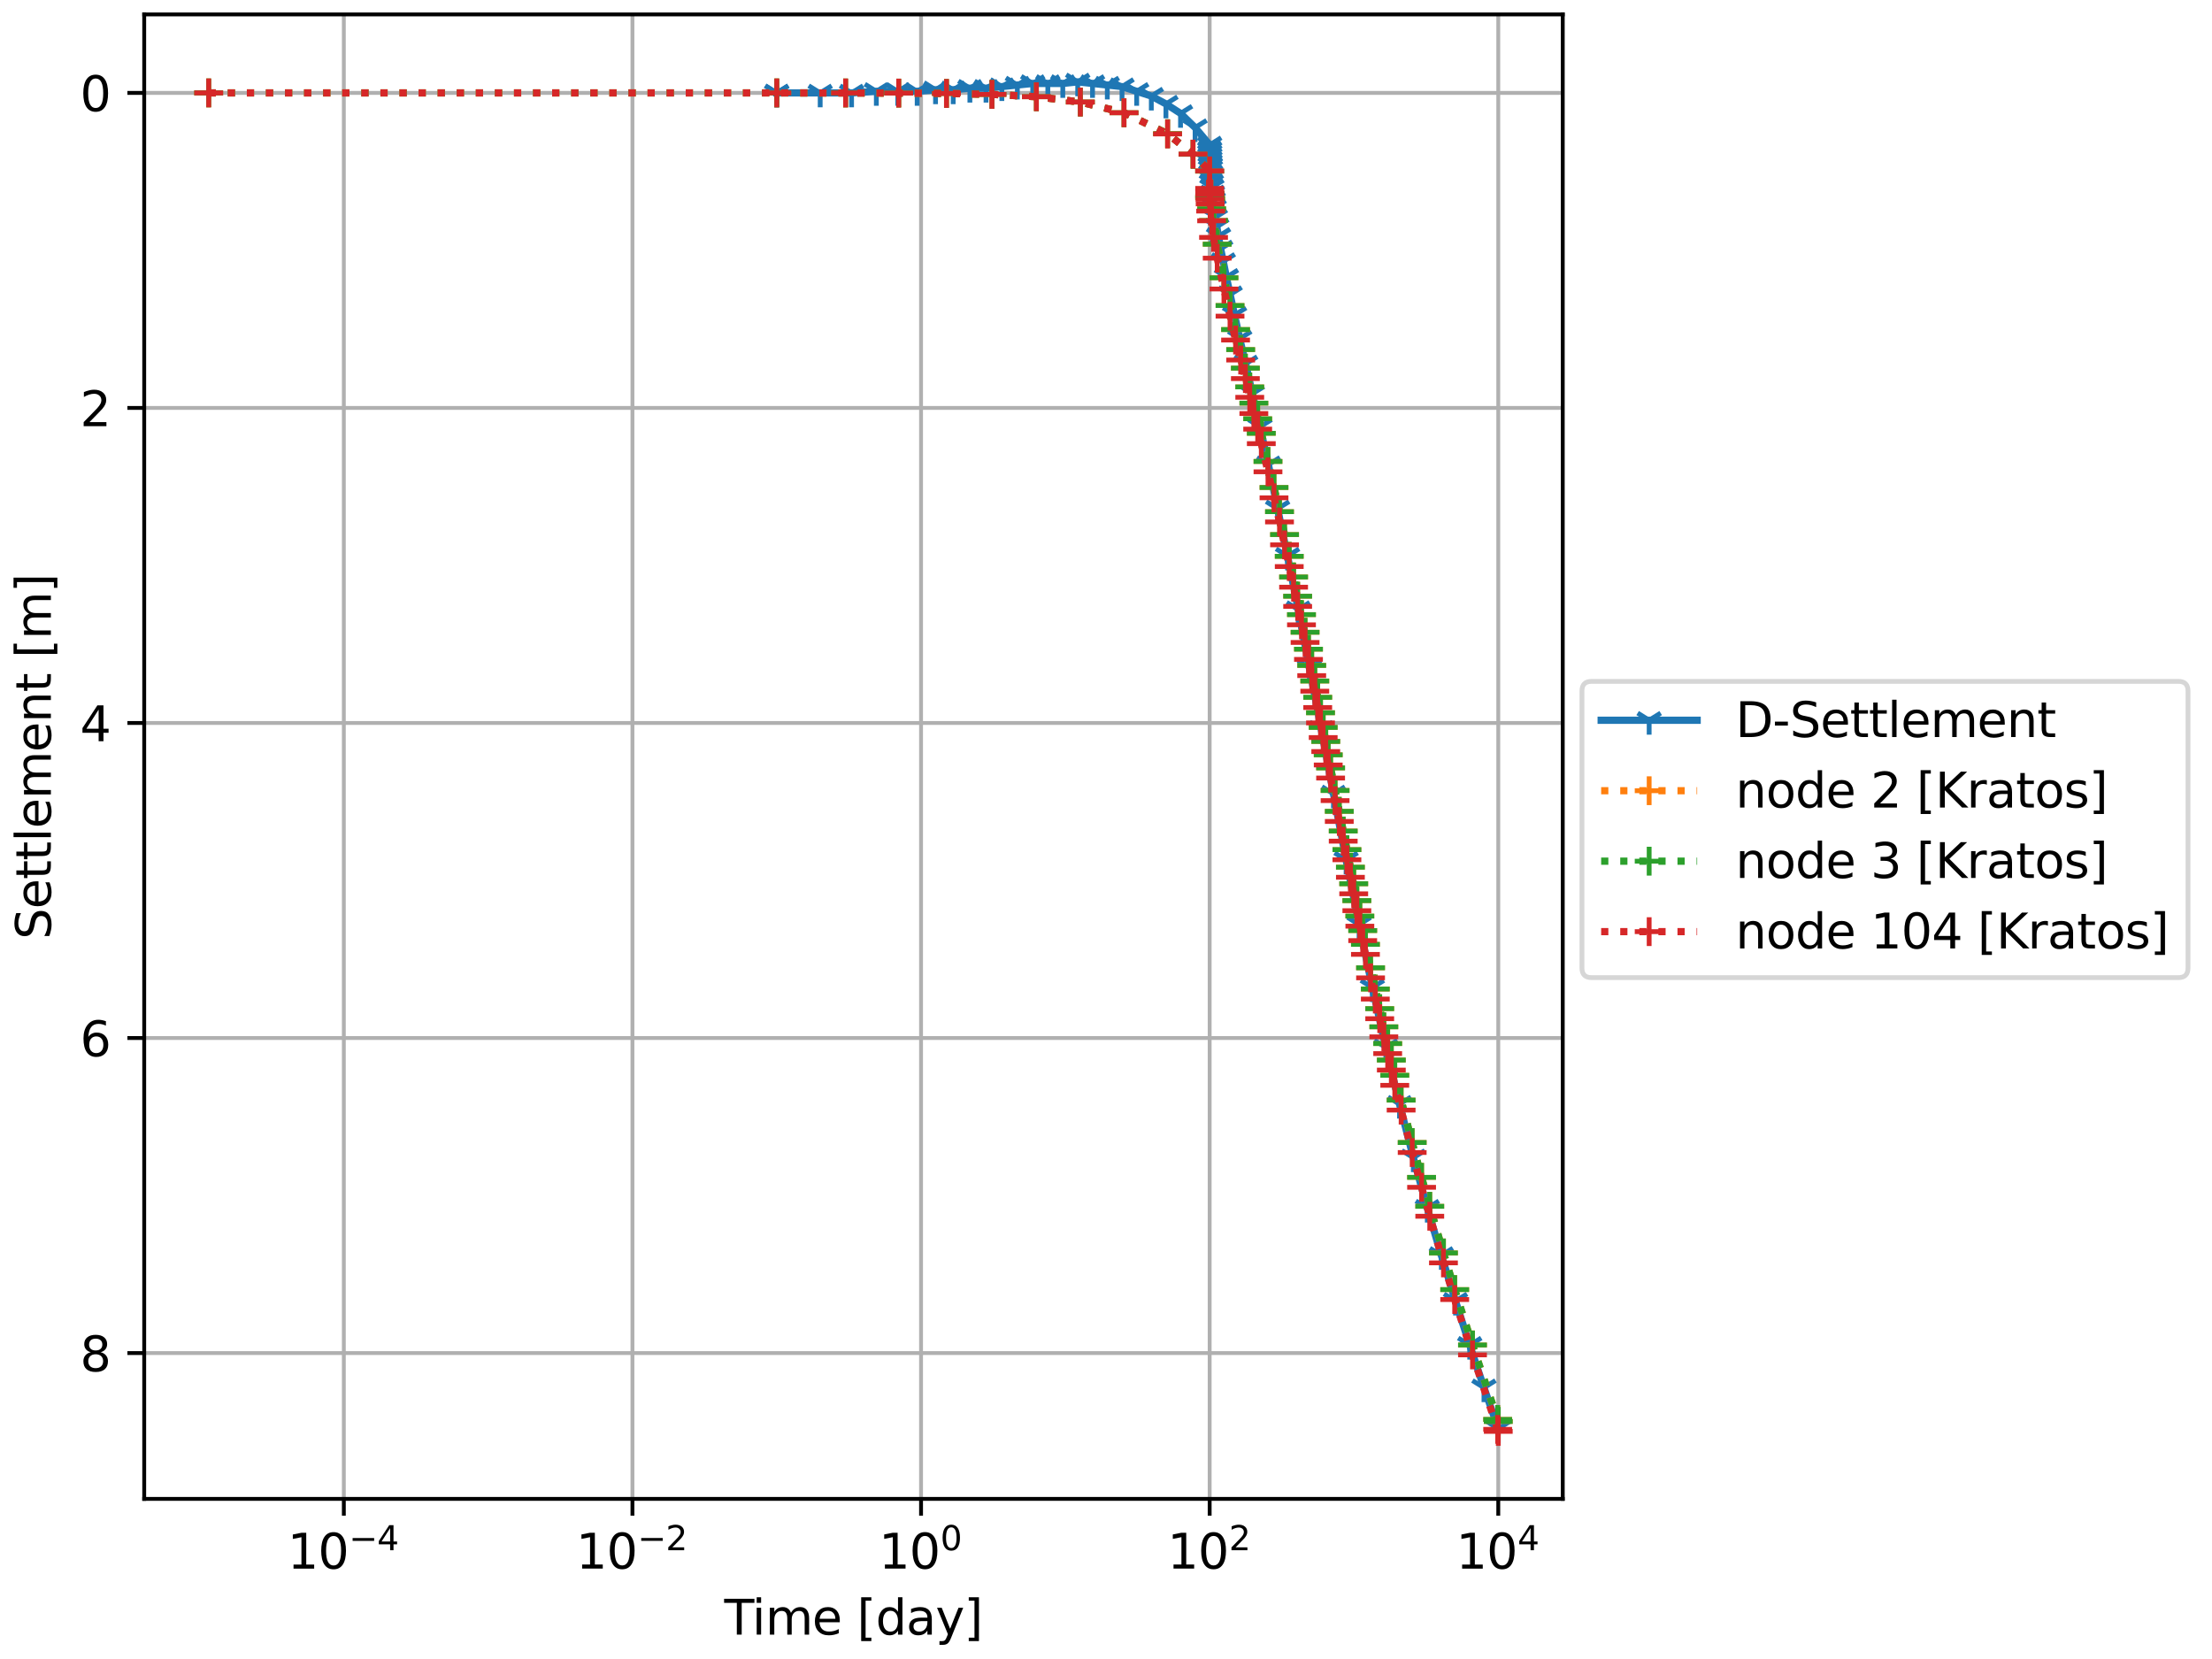 <?xml version="1.0" encoding="utf-8" standalone="no"?>
<!DOCTYPE svg PUBLIC "-//W3C//DTD SVG 1.1//EN"
  "http://www.w3.org/Graphics/SVG/1.1/DTD/svg11.dtd">
<svg xmlns:xlink="http://www.w3.org/1999/xlink" width="460.8pt" height="345.6pt" viewBox="0 0 460.8 345.6" xmlns="http://www.w3.org/2000/svg" version="1.1">
 <defs>
  <style type="text/css">*{stroke-linejoin: round; stroke-linecap: butt}</style>
 </defs>
 <g id="figure_1">
  <g id="patch_1">
   <path d="M 0 345.6 
L 460.8 345.6 
L 460.8 0 
L 0 0 
z
" style="fill: #ffffff"/>
  </g>
  <g id="axes_1">
   <g id="patch_2">
    <path d="M 30.041 312.244 
L 325.549 312.244 
L 325.549 3 
L 30.041 3 
z
" style="fill: #ffffff"/>
   </g>
   <g id="matplotlib.axis_1">
    <g id="xtick_1">
     <g id="line2d_1">
      <path d="M 71.626 312.244 
L 71.626 3 
" clip-path="url(#p166b1fe687)" style="fill: none; stroke: #b0b0b0; stroke-width: 0.8; stroke-linecap: square"/>
     </g>
     <g id="line2d_2">
      <defs>
       <path id="mc50caf757c" d="M 0 0 
L 0 3.5 
" style="stroke: #000000; stroke-width: 0.8"/>
      </defs>
      <g>
       <use xlink:href="#mc50caf757c" x="71.626" y="312.244" style="stroke: #000000; stroke-width: 0.8"/>
      </g>
     </g>
     <g id="text_1">
      <!-- $\mathdefault{10^{-4}}$ -->
      <g transform="translate(59.876 326.842) scale(0.1 -0.1)">
       <defs>
        <path id="DejaVuSans-31" d="M 794 531 
L 1825 531 
L 1825 4091 
L 703 3866 
L 703 4441 
L 1819 4666 
L 2450 4666 
L 2450 531 
L 3481 531 
L 3481 0 
L 794 0 
L 794 531 
z
" transform="scale(0.016)"/>
        <path id="DejaVuSans-30" d="M 2034 4250 
Q 1547 4250 1301 3770 
Q 1056 3291 1056 2328 
Q 1056 1369 1301 889 
Q 1547 409 2034 409 
Q 2525 409 2770 889 
Q 3016 1369 3016 2328 
Q 3016 3291 2770 3770 
Q 2525 4250 2034 4250 
z
M 2034 4750 
Q 2819 4750 3233 4129 
Q 3647 3509 3647 2328 
Q 3647 1150 3233 529 
Q 2819 -91 2034 -91 
Q 1250 -91 836 529 
Q 422 1150 422 2328 
Q 422 3509 836 4129 
Q 1250 4750 2034 4750 
z
" transform="scale(0.016)"/>
        <path id="DejaVuSans-2212" d="M 678 2272 
L 4684 2272 
L 4684 1741 
L 678 1741 
L 678 2272 
z
" transform="scale(0.016)"/>
        <path id="DejaVuSans-34" d="M 2419 4116 
L 825 1625 
L 2419 1625 
L 2419 4116 
z
M 2253 4666 
L 3047 4666 
L 3047 1625 
L 3713 1625 
L 3713 1100 
L 3047 1100 
L 3047 0 
L 2419 0 
L 2419 1100 
L 313 1100 
L 313 1709 
L 2253 4666 
z
" transform="scale(0.016)"/>
       </defs>
       <use xlink:href="#DejaVuSans-31" transform="translate(0 0.684)"/>
       <use xlink:href="#DejaVuSans-30" transform="translate(63.623 0.684)"/>
       <use xlink:href="#DejaVuSans-2212" transform="translate(128.203 38.966) scale(0.7)"/>
       <use xlink:href="#DejaVuSans-34" transform="translate(186.855 38.966) scale(0.7)"/>
      </g>
     </g>
    </g>
    <g id="xtick_2">
     <g id="line2d_3">
      <path d="M 131.749 312.244 
L 131.749 3 
" clip-path="url(#p166b1fe687)" style="fill: none; stroke: #b0b0b0; stroke-width: 0.8; stroke-linecap: square"/>
     </g>
     <g id="line2d_4">
      <g>
       <use xlink:href="#mc50caf757c" x="131.749" y="312.244" style="stroke: #000000; stroke-width: 0.8"/>
      </g>
     </g>
     <g id="text_2">
      <!-- $\mathdefault{10^{-2}}$ -->
      <g transform="translate(119.999 326.842) scale(0.1 -0.1)">
       <defs>
        <path id="DejaVuSans-32" d="M 1228 531 
L 3431 531 
L 3431 0 
L 469 0 
L 469 531 
Q 828 903 1448 1529 
Q 2069 2156 2228 2338 
Q 2531 2678 2651 2914 
Q 2772 3150 2772 3378 
Q 2772 3750 2511 3984 
Q 2250 4219 1831 4219 
Q 1534 4219 1204 4116 
Q 875 4013 500 3803 
L 500 4441 
Q 881 4594 1212 4672 
Q 1544 4750 1819 4750 
Q 2544 4750 2975 4387 
Q 3406 4025 3406 3419 
Q 3406 3131 3298 2873 
Q 3191 2616 2906 2266 
Q 2828 2175 2409 1742 
Q 1991 1309 1228 531 
z
" transform="scale(0.016)"/>
       </defs>
       <use xlink:href="#DejaVuSans-31" transform="translate(0 0.766)"/>
       <use xlink:href="#DejaVuSans-30" transform="translate(63.623 0.766)"/>
       <use xlink:href="#DejaVuSans-2212" transform="translate(128.203 39.047) scale(0.7)"/>
       <use xlink:href="#DejaVuSans-32" transform="translate(186.855 39.047) scale(0.7)"/>
      </g>
     </g>
    </g>
    <g id="xtick_3">
     <g id="line2d_5">
      <path d="M 191.872 312.244 
L 191.872 3 
" clip-path="url(#p166b1fe687)" style="fill: none; stroke: #b0b0b0; stroke-width: 0.8; stroke-linecap: square"/>
     </g>
     <g id="line2d_6">
      <g>
       <use xlink:href="#mc50caf757c" x="191.872" y="312.244" style="stroke: #000000; stroke-width: 0.8"/>
      </g>
     </g>
     <g id="text_3">
      <!-- $\mathdefault{10^{0}}$ -->
      <g transform="translate(183.072 326.842) scale(0.1 -0.1)">
       <use xlink:href="#DejaVuSans-31" transform="translate(0 0.766)"/>
       <use xlink:href="#DejaVuSans-30" transform="translate(63.623 0.766)"/>
       <use xlink:href="#DejaVuSans-30" transform="translate(128.203 39.047) scale(0.7)"/>
      </g>
     </g>
    </g>
    <g id="xtick_4">
     <g id="line2d_7">
      <path d="M 251.994 312.244 
L 251.994 3 
" clip-path="url(#p166b1fe687)" style="fill: none; stroke: #b0b0b0; stroke-width: 0.8; stroke-linecap: square"/>
     </g>
     <g id="line2d_8">
      <g>
       <use xlink:href="#mc50caf757c" x="251.994" y="312.244" style="stroke: #000000; stroke-width: 0.8"/>
      </g>
     </g>
     <g id="text_4">
      <!-- $\mathdefault{10^{2}}$ -->
      <g transform="translate(243.194 326.842) scale(0.1 -0.1)">
       <use xlink:href="#DejaVuSans-31" transform="translate(0 0.766)"/>
       <use xlink:href="#DejaVuSans-30" transform="translate(63.623 0.766)"/>
       <use xlink:href="#DejaVuSans-32" transform="translate(128.203 39.047) scale(0.7)"/>
      </g>
     </g>
    </g>
    <g id="xtick_5">
     <g id="line2d_9">
      <path d="M 312.117 312.244 
L 312.117 3 
" clip-path="url(#p166b1fe687)" style="fill: none; stroke: #b0b0b0; stroke-width: 0.8; stroke-linecap: square"/>
     </g>
     <g id="line2d_10">
      <g>
       <use xlink:href="#mc50caf757c" x="312.117" y="312.244" style="stroke: #000000; stroke-width: 0.8"/>
      </g>
     </g>
     <g id="text_5">
      <!-- $\mathdefault{10^{4}}$ -->
      <g transform="translate(303.317 326.842) scale(0.1 -0.1)">
       <use xlink:href="#DejaVuSans-31" transform="translate(0 0.684)"/>
       <use xlink:href="#DejaVuSans-30" transform="translate(63.623 0.684)"/>
       <use xlink:href="#DejaVuSans-34" transform="translate(128.203 38.966) scale(0.7)"/>
      </g>
     </g>
    </g>
    <g id="text_6">
     <!-- Time [day] -->
     <g transform="translate(150.873 340.52) scale(0.1 -0.1)">
      <defs>
       <path id="DejaVuSans-54" d="M -19 4666 
L 3928 4666 
L 3928 4134 
L 2272 4134 
L 2272 0 
L 1638 0 
L 1638 4134 
L -19 4134 
L -19 4666 
z
" transform="scale(0.016)"/>
       <path id="DejaVuSans-69" d="M 603 3500 
L 1178 3500 
L 1178 0 
L 603 0 
L 603 3500 
z
M 603 4863 
L 1178 4863 
L 1178 4134 
L 603 4134 
L 603 4863 
z
" transform="scale(0.016)"/>
       <path id="DejaVuSans-6d" d="M 3328 2828 
Q 3544 3216 3844 3400 
Q 4144 3584 4550 3584 
Q 5097 3584 5394 3201 
Q 5691 2819 5691 2113 
L 5691 0 
L 5113 0 
L 5113 2094 
Q 5113 2597 4934 2840 
Q 4756 3084 4391 3084 
Q 3944 3084 3684 2787 
Q 3425 2491 3425 1978 
L 3425 0 
L 2847 0 
L 2847 2094 
Q 2847 2600 2669 2842 
Q 2491 3084 2119 3084 
Q 1678 3084 1418 2786 
Q 1159 2488 1159 1978 
L 1159 0 
L 581 0 
L 581 3500 
L 1159 3500 
L 1159 2956 
Q 1356 3278 1631 3431 
Q 1906 3584 2284 3584 
Q 2666 3584 2933 3390 
Q 3200 3197 3328 2828 
z
" transform="scale(0.016)"/>
       <path id="DejaVuSans-65" d="M 3597 1894 
L 3597 1613 
L 953 1613 
Q 991 1019 1311 708 
Q 1631 397 2203 397 
Q 2534 397 2845 478 
Q 3156 559 3463 722 
L 3463 178 
Q 3153 47 2828 -22 
Q 2503 -91 2169 -91 
Q 1331 -91 842 396 
Q 353 884 353 1716 
Q 353 2575 817 3079 
Q 1281 3584 2069 3584 
Q 2775 3584 3186 3129 
Q 3597 2675 3597 1894 
z
M 3022 2063 
Q 3016 2534 2758 2815 
Q 2500 3097 2075 3097 
Q 1594 3097 1305 2825 
Q 1016 2553 972 2059 
L 3022 2063 
z
" transform="scale(0.016)"/>
       <path id="DejaVuSans-20" transform="scale(0.016)"/>
       <path id="DejaVuSans-5b" d="M 550 4863 
L 1875 4863 
L 1875 4416 
L 1125 4416 
L 1125 -397 
L 1875 -397 
L 1875 -844 
L 550 -844 
L 550 4863 
z
" transform="scale(0.016)"/>
       <path id="DejaVuSans-64" d="M 2906 2969 
L 2906 4863 
L 3481 4863 
L 3481 0 
L 2906 0 
L 2906 525 
Q 2725 213 2448 61 
Q 2172 -91 1784 -91 
Q 1150 -91 751 415 
Q 353 922 353 1747 
Q 353 2572 751 3078 
Q 1150 3584 1784 3584 
Q 2172 3584 2448 3432 
Q 2725 3281 2906 2969 
z
M 947 1747 
Q 947 1113 1208 752 
Q 1469 391 1925 391 
Q 2381 391 2643 752 
Q 2906 1113 2906 1747 
Q 2906 2381 2643 2742 
Q 2381 3103 1925 3103 
Q 1469 3103 1208 2742 
Q 947 2381 947 1747 
z
" transform="scale(0.016)"/>
       <path id="DejaVuSans-61" d="M 2194 1759 
Q 1497 1759 1228 1600 
Q 959 1441 959 1056 
Q 959 750 1161 570 
Q 1363 391 1709 391 
Q 2188 391 2477 730 
Q 2766 1069 2766 1631 
L 2766 1759 
L 2194 1759 
z
M 3341 1997 
L 3341 0 
L 2766 0 
L 2766 531 
Q 2569 213 2275 61 
Q 1981 -91 1556 -91 
Q 1019 -91 701 211 
Q 384 513 384 1019 
Q 384 1609 779 1909 
Q 1175 2209 1959 2209 
L 2766 2209 
L 2766 2266 
Q 2766 2663 2505 2880 
Q 2244 3097 1772 3097 
Q 1472 3097 1187 3025 
Q 903 2953 641 2809 
L 641 3341 
Q 956 3463 1253 3523 
Q 1550 3584 1831 3584 
Q 2591 3584 2966 3190 
Q 3341 2797 3341 1997 
z
" transform="scale(0.016)"/>
       <path id="DejaVuSans-79" d="M 2059 -325 
Q 1816 -950 1584 -1140 
Q 1353 -1331 966 -1331 
L 506 -1331 
L 506 -850 
L 844 -850 
Q 1081 -850 1212 -737 
Q 1344 -625 1503 -206 
L 1606 56 
L 191 3500 
L 800 3500 
L 1894 763 
L 2988 3500 
L 3597 3500 
L 2059 -325 
z
" transform="scale(0.016)"/>
       <path id="DejaVuSans-5d" d="M 1947 4863 
L 1947 -844 
L 622 -844 
L 622 -397 
L 1369 -397 
L 1369 4416 
L 622 4416 
L 622 4863 
L 1947 4863 
z
" transform="scale(0.016)"/>
      </defs>
      <use xlink:href="#DejaVuSans-54"/>
      <use xlink:href="#DejaVuSans-69" transform="translate(57.959 0)"/>
      <use xlink:href="#DejaVuSans-6d" transform="translate(85.742 0)"/>
      <use xlink:href="#DejaVuSans-65" transform="translate(183.154 0)"/>
      <use xlink:href="#DejaVuSans-20" transform="translate(244.678 0)"/>
      <use xlink:href="#DejaVuSans-5b" transform="translate(276.465 0)"/>
      <use xlink:href="#DejaVuSans-64" transform="translate(315.479 0)"/>
      <use xlink:href="#DejaVuSans-61" transform="translate(378.955 0)"/>
      <use xlink:href="#DejaVuSans-79" transform="translate(440.234 0)"/>
      <use xlink:href="#DejaVuSans-5d" transform="translate(499.414 0)"/>
     </g>
    </g>
   </g>
   <g id="matplotlib.axis_2">
    <g id="ytick_1">
     <g id="line2d_11">
      <path d="M 30.041 19.354 
L 325.549 19.354 
" clip-path="url(#p166b1fe687)" style="fill: none; stroke: #b0b0b0; stroke-width: 0.8; stroke-linecap: square"/>
     </g>
     <g id="line2d_12">
      <defs>
       <path id="m0914c10e3d" d="M 0 0 
L -3.5 0 
" style="stroke: #000000; stroke-width: 0.8"/>
      </defs>
      <g>
       <use xlink:href="#m0914c10e3d" x="30.041" y="19.354" style="stroke: #000000; stroke-width: 0.8"/>
      </g>
     </g>
     <g id="text_7">
      <!-- 0 -->
      <g transform="translate(16.678 23.153) scale(0.1 -0.1)">
       <use xlink:href="#DejaVuSans-30"/>
      </g>
     </g>
    </g>
    <g id="ytick_2">
     <g id="line2d_13">
      <path d="M 30.041 84.982 
L 325.549 84.982 
" clip-path="url(#p166b1fe687)" style="fill: none; stroke: #b0b0b0; stroke-width: 0.8; stroke-linecap: square"/>
     </g>
     <g id="line2d_14">
      <g>
       <use xlink:href="#m0914c10e3d" x="30.041" y="84.982" style="stroke: #000000; stroke-width: 0.8"/>
      </g>
     </g>
     <g id="text_8">
      <!-- 2 -->
      <g transform="translate(16.678 88.781) scale(0.1 -0.1)">
       <use xlink:href="#DejaVuSans-32"/>
      </g>
     </g>
    </g>
    <g id="ytick_3">
     <g id="line2d_15">
      <path d="M 30.041 150.611 
L 325.549 150.611 
" clip-path="url(#p166b1fe687)" style="fill: none; stroke: #b0b0b0; stroke-width: 0.8; stroke-linecap: square"/>
     </g>
     <g id="line2d_16">
      <g>
       <use xlink:href="#m0914c10e3d" x="30.041" y="150.611" style="stroke: #000000; stroke-width: 0.8"/>
      </g>
     </g>
     <g id="text_9">
      <!-- 4 -->
      <g transform="translate(16.678 154.41) scale(0.1 -0.1)">
       <use xlink:href="#DejaVuSans-34"/>
      </g>
     </g>
    </g>
    <g id="ytick_4">
     <g id="line2d_17">
      <path d="M 30.041 216.239 
L 325.549 216.239 
" clip-path="url(#p166b1fe687)" style="fill: none; stroke: #b0b0b0; stroke-width: 0.8; stroke-linecap: square"/>
     </g>
     <g id="line2d_18">
      <g>
       <use xlink:href="#m0914c10e3d" x="30.041" y="216.239" style="stroke: #000000; stroke-width: 0.8"/>
      </g>
     </g>
     <g id="text_10">
      <!-- 6 -->
      <g transform="translate(16.678 220.038) scale(0.1 -0.1)">
       <defs>
        <path id="DejaVuSans-36" d="M 2113 2584 
Q 1688 2584 1439 2293 
Q 1191 2003 1191 1497 
Q 1191 994 1439 701 
Q 1688 409 2113 409 
Q 2538 409 2786 701 
Q 3034 994 3034 1497 
Q 3034 2003 2786 2293 
Q 2538 2584 2113 2584 
z
M 3366 4563 
L 3366 3988 
Q 3128 4100 2886 4159 
Q 2644 4219 2406 4219 
Q 1781 4219 1451 3797 
Q 1122 3375 1075 2522 
Q 1259 2794 1537 2939 
Q 1816 3084 2150 3084 
Q 2853 3084 3261 2657 
Q 3669 2231 3669 1497 
Q 3669 778 3244 343 
Q 2819 -91 2113 -91 
Q 1303 -91 875 529 
Q 447 1150 447 2328 
Q 447 3434 972 4092 
Q 1497 4750 2381 4750 
Q 2619 4750 2861 4703 
Q 3103 4656 3366 4563 
z
" transform="scale(0.016)"/>
       </defs>
       <use xlink:href="#DejaVuSans-36"/>
      </g>
     </g>
    </g>
    <g id="ytick_5">
     <g id="line2d_19">
      <path d="M 30.041 281.868 
L 325.549 281.868 
" clip-path="url(#p166b1fe687)" style="fill: none; stroke: #b0b0b0; stroke-width: 0.8; stroke-linecap: square"/>
     </g>
     <g id="line2d_20">
      <g>
       <use xlink:href="#m0914c10e3d" x="30.041" y="281.868" style="stroke: #000000; stroke-width: 0.8"/>
      </g>
     </g>
     <g id="text_11">
      <!-- 8 -->
      <g transform="translate(16.678 285.667) scale(0.1 -0.1)">
       <defs>
        <path id="DejaVuSans-38" d="M 2034 2216 
Q 1584 2216 1326 1975 
Q 1069 1734 1069 1313 
Q 1069 891 1326 650 
Q 1584 409 2034 409 
Q 2484 409 2743 651 
Q 3003 894 3003 1313 
Q 3003 1734 2745 1975 
Q 2488 2216 2034 2216 
z
M 1403 2484 
Q 997 2584 770 2862 
Q 544 3141 544 3541 
Q 544 4100 942 4425 
Q 1341 4750 2034 4750 
Q 2731 4750 3128 4425 
Q 3525 4100 3525 3541 
Q 3525 3141 3298 2862 
Q 3072 2584 2669 2484 
Q 3125 2378 3379 2068 
Q 3634 1759 3634 1313 
Q 3634 634 3220 271 
Q 2806 -91 2034 -91 
Q 1263 -91 848 271 
Q 434 634 434 1313 
Q 434 1759 690 2068 
Q 947 2378 1403 2484 
z
M 1172 3481 
Q 1172 3119 1398 2916 
Q 1625 2713 2034 2713 
Q 2441 2713 2670 2916 
Q 2900 3119 2900 3481 
Q 2900 3844 2670 4047 
Q 2441 4250 2034 4250 
Q 1625 4250 1398 4047 
Q 1172 3844 1172 3481 
z
" transform="scale(0.016)"/>
       </defs>
       <use xlink:href="#DejaVuSans-38"/>
      </g>
     </g>
    </g>
    <g id="text_12">
     <!-- Settlement [m] -->
     <g transform="translate(10.599 195.695) rotate(-90) scale(0.1 -0.1)">
      <defs>
       <path id="DejaVuSans-53" d="M 3425 4513 
L 3425 3897 
Q 3066 4069 2747 4153 
Q 2428 4238 2131 4238 
Q 1616 4238 1336 4038 
Q 1056 3838 1056 3469 
Q 1056 3159 1242 3001 
Q 1428 2844 1947 2747 
L 2328 2669 
Q 3034 2534 3370 2195 
Q 3706 1856 3706 1288 
Q 3706 609 3251 259 
Q 2797 -91 1919 -91 
Q 1588 -91 1214 -16 
Q 841 59 441 206 
L 441 856 
Q 825 641 1194 531 
Q 1563 422 1919 422 
Q 2459 422 2753 634 
Q 3047 847 3047 1241 
Q 3047 1584 2836 1778 
Q 2625 1972 2144 2069 
L 1759 2144 
Q 1053 2284 737 2584 
Q 422 2884 422 3419 
Q 422 4038 858 4394 
Q 1294 4750 2059 4750 
Q 2388 4750 2728 4690 
Q 3069 4631 3425 4513 
z
" transform="scale(0.016)"/>
       <path id="DejaVuSans-74" d="M 1172 4494 
L 1172 3500 
L 2356 3500 
L 2356 3053 
L 1172 3053 
L 1172 1153 
Q 1172 725 1289 603 
Q 1406 481 1766 481 
L 2356 481 
L 2356 0 
L 1766 0 
Q 1100 0 847 248 
Q 594 497 594 1153 
L 594 3053 
L 172 3053 
L 172 3500 
L 594 3500 
L 594 4494 
L 1172 4494 
z
" transform="scale(0.016)"/>
       <path id="DejaVuSans-6c" d="M 603 4863 
L 1178 4863 
L 1178 0 
L 603 0 
L 603 4863 
z
" transform="scale(0.016)"/>
       <path id="DejaVuSans-6e" d="M 3513 2113 
L 3513 0 
L 2938 0 
L 2938 2094 
Q 2938 2591 2744 2837 
Q 2550 3084 2163 3084 
Q 1697 3084 1428 2787 
Q 1159 2491 1159 1978 
L 1159 0 
L 581 0 
L 581 3500 
L 1159 3500 
L 1159 2956 
Q 1366 3272 1645 3428 
Q 1925 3584 2291 3584 
Q 2894 3584 3203 3211 
Q 3513 2838 3513 2113 
z
" transform="scale(0.016)"/>
      </defs>
      <use xlink:href="#DejaVuSans-53"/>
      <use xlink:href="#DejaVuSans-65" transform="translate(63.477 0)"/>
      <use xlink:href="#DejaVuSans-74" transform="translate(125 0)"/>
      <use xlink:href="#DejaVuSans-74" transform="translate(164.209 0)"/>
      <use xlink:href="#DejaVuSans-6c" transform="translate(203.418 0)"/>
      <use xlink:href="#DejaVuSans-65" transform="translate(231.201 0)"/>
      <use xlink:href="#DejaVuSans-6d" transform="translate(292.725 0)"/>
      <use xlink:href="#DejaVuSans-65" transform="translate(390.137 0)"/>
      <use xlink:href="#DejaVuSans-6e" transform="translate(451.66 0)"/>
      <use xlink:href="#DejaVuSans-74" transform="translate(515.039 0)"/>
      <use xlink:href="#DejaVuSans-20" transform="translate(554.248 0)"/>
      <use xlink:href="#DejaVuSans-5b" transform="translate(586.035 0)"/>
      <use xlink:href="#DejaVuSans-6d" transform="translate(625.049 0)"/>
      <use xlink:href="#DejaVuSans-5d" transform="translate(722.461 0)"/>
     </g>
    </g>
   </g>
   <g id="line2d_21">
    <path d="M 161.81 19.354 
L 161.81 19.354 
L 170.86 19.354 
L 177.397 19.354 
L 182.558 19.026 
L 187.027 19.026 
L 191.064 19.026 
L 194.889 18.697 
L 198.567 18.697 
L 202.046 18.369 
L 205.407 18.369 
L 208.703 18.041 
L 211.936 17.713 
L 215.133 17.385 
L 218.281 17.385 
L 221.4 17.385 
L 224.508 17.057 
L 227.595 17.385 
L 230.672 17.713 
L 233.738 18.041 
L 236.792 19.026 
L 239.841 20.01 
L 242.885 21.651 
L 245.925 23.62 
L 248.96 26.573 
L 251.994 30.182 
L 252.007 31.167 
L 252.02 31.823 
L 252.037 32.479 
L 252.058 33.136 
L 252.084 33.792 
L 252.116 34.448 
L 252.124 34.448 
L 252.158 35.105 
L 252.209 36.089 
L 252.273 37.073 
L 252.354 38.058 
L 252.455 39.042 
L 252.581 40.355 
L 252.739 41.667 
L 252.935 43.308 
L 253.177 45.277 
L 253.475 47.246 
L 253.842 49.215 
L 254.289 51.84 
L 254.833 54.465 
L 255.486 57.746 
L 256.264 61.356 
L 257.184 65.622 
L 258.256 70.544 
L 259.493 75.794 
L 260.9 82.029 
L 262.48 88.92 
L 264.232 96.795 
L 266.149 105.983 
L 268.221 115.828 
L 270.435 126.984 
L 272.777 139.126 
L 275.232 151.923 
L 277.784 165.377 
L 280.418 179.159 
L 283.123 192.613 
L 285.886 205.739 
L 288.696 218.208 
L 291.546 230.021 
L 294.428 241.178 
L 297.336 251.678 
L 300.264 261.523 
L 303.21 271.039 
L 306.169 280.227 
L 309.139 289.087 
L 312.117 297.618 
" clip-path="url(#p166b1fe687)" style="fill: none; stroke: #1f77b4; stroke-width: 1.5; stroke-linecap: square"/>
    <defs>
     <path id="mb839ad1a37" d="M 0 0 
L 0 3 
M 0 0 
L 2.4 -1.5 
M 0 0 
L -2.4 -1.5 
" style="stroke: #1f77b4"/>
    </defs>
    <g clip-path="url(#p166b1fe687)">
     <use xlink:href="#mb839ad1a37" x="161.81" y="19.354" style="fill: #1f77b4; stroke: #1f77b4"/>
     <use xlink:href="#mb839ad1a37" x="161.81" y="19.354" style="fill: #1f77b4; stroke: #1f77b4"/>
     <use xlink:href="#mb839ad1a37" x="170.86" y="19.354" style="fill: #1f77b4; stroke: #1f77b4"/>
     <use xlink:href="#mb839ad1a37" x="177.397" y="19.354" style="fill: #1f77b4; stroke: #1f77b4"/>
     <use xlink:href="#mb839ad1a37" x="182.558" y="19.026" style="fill: #1f77b4; stroke: #1f77b4"/>
     <use xlink:href="#mb839ad1a37" x="187.027" y="19.026" style="fill: #1f77b4; stroke: #1f77b4"/>
     <use xlink:href="#mb839ad1a37" x="191.064" y="19.026" style="fill: #1f77b4; stroke: #1f77b4"/>
     <use xlink:href="#mb839ad1a37" x="194.889" y="18.697" style="fill: #1f77b4; stroke: #1f77b4"/>
     <use xlink:href="#mb839ad1a37" x="198.567" y="18.697" style="fill: #1f77b4; stroke: #1f77b4"/>
     <use xlink:href="#mb839ad1a37" x="202.046" y="18.369" style="fill: #1f77b4; stroke: #1f77b4"/>
     <use xlink:href="#mb839ad1a37" x="205.407" y="18.369" style="fill: #1f77b4; stroke: #1f77b4"/>
     <use xlink:href="#mb839ad1a37" x="208.703" y="18.041" style="fill: #1f77b4; stroke: #1f77b4"/>
     <use xlink:href="#mb839ad1a37" x="211.936" y="17.713" style="fill: #1f77b4; stroke: #1f77b4"/>
     <use xlink:href="#mb839ad1a37" x="215.133" y="17.385" style="fill: #1f77b4; stroke: #1f77b4"/>
     <use xlink:href="#mb839ad1a37" x="218.281" y="17.385" style="fill: #1f77b4; stroke: #1f77b4"/>
     <use xlink:href="#mb839ad1a37" x="221.4" y="17.385" style="fill: #1f77b4; stroke: #1f77b4"/>
     <use xlink:href="#mb839ad1a37" x="224.508" y="17.057" style="fill: #1f77b4; stroke: #1f77b4"/>
     <use xlink:href="#mb839ad1a37" x="227.595" y="17.385" style="fill: #1f77b4; stroke: #1f77b4"/>
     <use xlink:href="#mb839ad1a37" x="230.672" y="17.713" style="fill: #1f77b4; stroke: #1f77b4"/>
     <use xlink:href="#mb839ad1a37" x="233.738" y="18.041" style="fill: #1f77b4; stroke: #1f77b4"/>
     <use xlink:href="#mb839ad1a37" x="236.792" y="19.026" style="fill: #1f77b4; stroke: #1f77b4"/>
     <use xlink:href="#mb839ad1a37" x="239.841" y="20.01" style="fill: #1f77b4; stroke: #1f77b4"/>
     <use xlink:href="#mb839ad1a37" x="242.885" y="21.651" style="fill: #1f77b4; stroke: #1f77b4"/>
     <use xlink:href="#mb839ad1a37" x="245.925" y="23.62" style="fill: #1f77b4; stroke: #1f77b4"/>
     <use xlink:href="#mb839ad1a37" x="248.96" y="26.573" style="fill: #1f77b4; stroke: #1f77b4"/>
     <use xlink:href="#mb839ad1a37" x="251.994" y="30.182" style="fill: #1f77b4; stroke: #1f77b4"/>
     <use xlink:href="#mb839ad1a37" x="252.007" y="31.167" style="fill: #1f77b4; stroke: #1f77b4"/>
     <use xlink:href="#mb839ad1a37" x="252.02" y="31.823" style="fill: #1f77b4; stroke: #1f77b4"/>
     <use xlink:href="#mb839ad1a37" x="252.037" y="32.479" style="fill: #1f77b4; stroke: #1f77b4"/>
     <use xlink:href="#mb839ad1a37" x="252.058" y="33.136" style="fill: #1f77b4; stroke: #1f77b4"/>
     <use xlink:href="#mb839ad1a37" x="252.084" y="33.792" style="fill: #1f77b4; stroke: #1f77b4"/>
     <use xlink:href="#mb839ad1a37" x="252.116" y="34.448" style="fill: #1f77b4; stroke: #1f77b4"/>
     <use xlink:href="#mb839ad1a37" x="252.124" y="34.448" style="fill: #1f77b4; stroke: #1f77b4"/>
     <use xlink:href="#mb839ad1a37" x="252.158" y="35.105" style="fill: #1f77b4; stroke: #1f77b4"/>
     <use xlink:href="#mb839ad1a37" x="252.209" y="36.089" style="fill: #1f77b4; stroke: #1f77b4"/>
     <use xlink:href="#mb839ad1a37" x="252.273" y="37.073" style="fill: #1f77b4; stroke: #1f77b4"/>
     <use xlink:href="#mb839ad1a37" x="252.354" y="38.058" style="fill: #1f77b4; stroke: #1f77b4"/>
     <use xlink:href="#mb839ad1a37" x="252.455" y="39.042" style="fill: #1f77b4; stroke: #1f77b4"/>
     <use xlink:href="#mb839ad1a37" x="252.581" y="40.355" style="fill: #1f77b4; stroke: #1f77b4"/>
     <use xlink:href="#mb839ad1a37" x="252.739" y="41.667" style="fill: #1f77b4; stroke: #1f77b4"/>
     <use xlink:href="#mb839ad1a37" x="252.935" y="43.308" style="fill: #1f77b4; stroke: #1f77b4"/>
     <use xlink:href="#mb839ad1a37" x="253.177" y="45.277" style="fill: #1f77b4; stroke: #1f77b4"/>
     <use xlink:href="#mb839ad1a37" x="253.475" y="47.246" style="fill: #1f77b4; stroke: #1f77b4"/>
     <use xlink:href="#mb839ad1a37" x="253.842" y="49.215" style="fill: #1f77b4; stroke: #1f77b4"/>
     <use xlink:href="#mb839ad1a37" x="254.289" y="51.84" style="fill: #1f77b4; stroke: #1f77b4"/>
     <use xlink:href="#mb839ad1a37" x="254.833" y="54.465" style="fill: #1f77b4; stroke: #1f77b4"/>
     <use xlink:href="#mb839ad1a37" x="255.486" y="57.746" style="fill: #1f77b4; stroke: #1f77b4"/>
     <use xlink:href="#mb839ad1a37" x="256.264" y="61.356" style="fill: #1f77b4; stroke: #1f77b4"/>
     <use xlink:href="#mb839ad1a37" x="257.184" y="65.622" style="fill: #1f77b4; stroke: #1f77b4"/>
     <use xlink:href="#mb839ad1a37" x="258.256" y="70.544" style="fill: #1f77b4; stroke: #1f77b4"/>
     <use xlink:href="#mb839ad1a37" x="259.493" y="75.794" style="fill: #1f77b4; stroke: #1f77b4"/>
     <use xlink:href="#mb839ad1a37" x="260.9" y="82.029" style="fill: #1f77b4; stroke: #1f77b4"/>
     <use xlink:href="#mb839ad1a37" x="262.48" y="88.92" style="fill: #1f77b4; stroke: #1f77b4"/>
     <use xlink:href="#mb839ad1a37" x="264.232" y="96.795" style="fill: #1f77b4; stroke: #1f77b4"/>
     <use xlink:href="#mb839ad1a37" x="266.149" y="105.983" style="fill: #1f77b4; stroke: #1f77b4"/>
     <use xlink:href="#mb839ad1a37" x="268.221" y="115.828" style="fill: #1f77b4; stroke: #1f77b4"/>
     <use xlink:href="#mb839ad1a37" x="270.435" y="126.984" style="fill: #1f77b4; stroke: #1f77b4"/>
     <use xlink:href="#mb839ad1a37" x="272.777" y="139.126" style="fill: #1f77b4; stroke: #1f77b4"/>
     <use xlink:href="#mb839ad1a37" x="275.232" y="151.923" style="fill: #1f77b4; stroke: #1f77b4"/>
     <use xlink:href="#mb839ad1a37" x="277.784" y="165.377" style="fill: #1f77b4; stroke: #1f77b4"/>
     <use xlink:href="#mb839ad1a37" x="280.418" y="179.159" style="fill: #1f77b4; stroke: #1f77b4"/>
     <use xlink:href="#mb839ad1a37" x="283.123" y="192.613" style="fill: #1f77b4; stroke: #1f77b4"/>
     <use xlink:href="#mb839ad1a37" x="285.886" y="205.739" style="fill: #1f77b4; stroke: #1f77b4"/>
     <use xlink:href="#mb839ad1a37" x="288.696" y="218.208" style="fill: #1f77b4; stroke: #1f77b4"/>
     <use xlink:href="#mb839ad1a37" x="291.546" y="230.021" style="fill: #1f77b4; stroke: #1f77b4"/>
     <use xlink:href="#mb839ad1a37" x="294.428" y="241.178" style="fill: #1f77b4; stroke: #1f77b4"/>
     <use xlink:href="#mb839ad1a37" x="297.336" y="251.678" style="fill: #1f77b4; stroke: #1f77b4"/>
     <use xlink:href="#mb839ad1a37" x="300.264" y="261.523" style="fill: #1f77b4; stroke: #1f77b4"/>
     <use xlink:href="#mb839ad1a37" x="303.21" y="271.039" style="fill: #1f77b4; stroke: #1f77b4"/>
     <use xlink:href="#mb839ad1a37" x="306.169" y="280.227" style="fill: #1f77b4; stroke: #1f77b4"/>
     <use xlink:href="#mb839ad1a37" x="309.139" y="289.087" style="fill: #1f77b4; stroke: #1f77b4"/>
     <use xlink:href="#mb839ad1a37" x="312.117" y="297.618" style="fill: #1f77b4; stroke: #1f77b4"/>
    </g>
   </g>
   <g id="line2d_22">
    <path d="M 43.473 19.354 
L 161.812 19.356 
L 176.154 19.366 
L 187.215 19.393 
L 197.165 19.468 
L 206.643 19.665 
L 215.901 20.151 
L 225.053 21.258 
L 234.154 23.489 
L 243.229 27.848 
L 248.531 32.139 
L 251.994 35.652 
L 251.994 41.141 
L 252.007 40.802 
L 252.02 40.544 
L 252.046 40.286 
L 252.098 40.351 
L 252.202 41.336 
L 252.406 43.496 
L 252.804 45.935 
L 253.567 50.871 
L 254.97 57.873 
L 256.237 63.646 
L 257.392 68.651 
L 258.453 72.824 
L 259.434 76.691 
L 260.347 80.6 
L 261.199 83.985 
L 262 87.236 
L 262.754 90.26 
L 264.144 96.131 
L 265.399 101.556 
L 266.544 106.591 
L 267.597 111.363 
L 268.572 115.889 
L 269.478 120.192 
L 270.326 124.199 
L 271.122 128.034 
L 271.872 131.709 
L 272.582 135.233 
L 273.255 138.615 
L 273.895 141.865 
L 274.505 145.266 
L 275.087 148.475 
L 275.645 151.53 
L 276.18 154.447 
L 276.694 157.24 
L 277.189 159.967 
L 278.125 164.672 
L 278.998 169.014 
L 279.817 173.12 
L 280.587 176.995 
L 281.314 180.649 
L 282.003 184.097 
L 282.658 187.612 
L 283.281 190.84 
L 283.876 193.849 
L 284.445 196.721 
L 285.513 201.609 
L 286.501 206.031 
L 287.419 210.122 
L 288.276 213.9 
L 289.081 217.393 
L 289.839 220.827 
L 290.556 224.008 
L 291.881 229.172 
L 294.184 238.008 
L 296.142 245.261 
L 297.844 251.292 
L 300.699 261.011 
L 303.041 268.645 
L 306.748 280.182 
L 311.992 295.696 
L 312.117 296.123 
" clip-path="url(#p166b1fe687)" style="fill: none; stroke-dasharray: 1.5,2.475; stroke-dashoffset: 0; stroke: #ff7f0e; stroke-width: 1.5"/>
    <defs>
     <path id="m35ba71fe17" d="M -3 0 
L 3 0 
M 0 3 
L 0 -3 
" style="stroke: #ff7f0e"/>
    </defs>
    <g clip-path="url(#p166b1fe687)">
     <use xlink:href="#m35ba71fe17" x="43.473" y="19.354" style="fill: #ff7f0e; stroke: #ff7f0e"/>
     <use xlink:href="#m35ba71fe17" x="161.812" y="19.356" style="fill: #ff7f0e; stroke: #ff7f0e"/>
     <use xlink:href="#m35ba71fe17" x="176.154" y="19.366" style="fill: #ff7f0e; stroke: #ff7f0e"/>
     <use xlink:href="#m35ba71fe17" x="187.215" y="19.393" style="fill: #ff7f0e; stroke: #ff7f0e"/>
     <use xlink:href="#m35ba71fe17" x="197.165" y="19.468" style="fill: #ff7f0e; stroke: #ff7f0e"/>
     <use xlink:href="#m35ba71fe17" x="206.643" y="19.665" style="fill: #ff7f0e; stroke: #ff7f0e"/>
     <use xlink:href="#m35ba71fe17" x="215.901" y="20.151" style="fill: #ff7f0e; stroke: #ff7f0e"/>
     <use xlink:href="#m35ba71fe17" x="225.053" y="21.258" style="fill: #ff7f0e; stroke: #ff7f0e"/>
     <use xlink:href="#m35ba71fe17" x="234.154" y="23.489" style="fill: #ff7f0e; stroke: #ff7f0e"/>
     <use xlink:href="#m35ba71fe17" x="243.229" y="27.848" style="fill: #ff7f0e; stroke: #ff7f0e"/>
     <use xlink:href="#m35ba71fe17" x="248.531" y="32.139" style="fill: #ff7f0e; stroke: #ff7f0e"/>
     <use xlink:href="#m35ba71fe17" x="251.994" y="35.652" style="fill: #ff7f0e; stroke: #ff7f0e"/>
     <use xlink:href="#m35ba71fe17" x="251.994" y="41.141" style="fill: #ff7f0e; stroke: #ff7f0e"/>
     <use xlink:href="#m35ba71fe17" x="252.007" y="40.802" style="fill: #ff7f0e; stroke: #ff7f0e"/>
     <use xlink:href="#m35ba71fe17" x="252.02" y="40.544" style="fill: #ff7f0e; stroke: #ff7f0e"/>
     <use xlink:href="#m35ba71fe17" x="252.046" y="40.286" style="fill: #ff7f0e; stroke: #ff7f0e"/>
     <use xlink:href="#m35ba71fe17" x="252.098" y="40.351" style="fill: #ff7f0e; stroke: #ff7f0e"/>
     <use xlink:href="#m35ba71fe17" x="252.202" y="41.336" style="fill: #ff7f0e; stroke: #ff7f0e"/>
     <use xlink:href="#m35ba71fe17" x="252.406" y="43.496" style="fill: #ff7f0e; stroke: #ff7f0e"/>
     <use xlink:href="#m35ba71fe17" x="252.804" y="45.935" style="fill: #ff7f0e; stroke: #ff7f0e"/>
     <use xlink:href="#m35ba71fe17" x="253.567" y="50.871" style="fill: #ff7f0e; stroke: #ff7f0e"/>
     <use xlink:href="#m35ba71fe17" x="254.97" y="57.873" style="fill: #ff7f0e; stroke: #ff7f0e"/>
     <use xlink:href="#m35ba71fe17" x="256.237" y="63.646" style="fill: #ff7f0e; stroke: #ff7f0e"/>
     <use xlink:href="#m35ba71fe17" x="257.392" y="68.651" style="fill: #ff7f0e; stroke: #ff7f0e"/>
     <use xlink:href="#m35ba71fe17" x="258.453" y="72.824" style="fill: #ff7f0e; stroke: #ff7f0e"/>
     <use xlink:href="#m35ba71fe17" x="259.434" y="76.691" style="fill: #ff7f0e; stroke: #ff7f0e"/>
     <use xlink:href="#m35ba71fe17" x="260.347" y="80.6" style="fill: #ff7f0e; stroke: #ff7f0e"/>
     <use xlink:href="#m35ba71fe17" x="261.199" y="83.985" style="fill: #ff7f0e; stroke: #ff7f0e"/>
     <use xlink:href="#m35ba71fe17" x="262" y="87.236" style="fill: #ff7f0e; stroke: #ff7f0e"/>
     <use xlink:href="#m35ba71fe17" x="262.754" y="90.26" style="fill: #ff7f0e; stroke: #ff7f0e"/>
     <use xlink:href="#m35ba71fe17" x="264.144" y="96.131" style="fill: #ff7f0e; stroke: #ff7f0e"/>
     <use xlink:href="#m35ba71fe17" x="265.399" y="101.556" style="fill: #ff7f0e; stroke: #ff7f0e"/>
     <use xlink:href="#m35ba71fe17" x="266.544" y="106.591" style="fill: #ff7f0e; stroke: #ff7f0e"/>
     <use xlink:href="#m35ba71fe17" x="267.597" y="111.363" style="fill: #ff7f0e; stroke: #ff7f0e"/>
     <use xlink:href="#m35ba71fe17" x="268.572" y="115.889" style="fill: #ff7f0e; stroke: #ff7f0e"/>
     <use xlink:href="#m35ba71fe17" x="269.478" y="120.192" style="fill: #ff7f0e; stroke: #ff7f0e"/>
     <use xlink:href="#m35ba71fe17" x="270.326" y="124.199" style="fill: #ff7f0e; stroke: #ff7f0e"/>
     <use xlink:href="#m35ba71fe17" x="271.122" y="128.034" style="fill: #ff7f0e; stroke: #ff7f0e"/>
     <use xlink:href="#m35ba71fe17" x="271.872" y="131.709" style="fill: #ff7f0e; stroke: #ff7f0e"/>
     <use xlink:href="#m35ba71fe17" x="272.582" y="135.233" style="fill: #ff7f0e; stroke: #ff7f0e"/>
     <use xlink:href="#m35ba71fe17" x="273.255" y="138.615" style="fill: #ff7f0e; stroke: #ff7f0e"/>
     <use xlink:href="#m35ba71fe17" x="273.895" y="141.865" style="fill: #ff7f0e; stroke: #ff7f0e"/>
     <use xlink:href="#m35ba71fe17" x="274.505" y="145.266" style="fill: #ff7f0e; stroke: #ff7f0e"/>
     <use xlink:href="#m35ba71fe17" x="275.087" y="148.475" style="fill: #ff7f0e; stroke: #ff7f0e"/>
     <use xlink:href="#m35ba71fe17" x="275.645" y="151.53" style="fill: #ff7f0e; stroke: #ff7f0e"/>
     <use xlink:href="#m35ba71fe17" x="276.18" y="154.447" style="fill: #ff7f0e; stroke: #ff7f0e"/>
     <use xlink:href="#m35ba71fe17" x="276.694" y="157.24" style="fill: #ff7f0e; stroke: #ff7f0e"/>
     <use xlink:href="#m35ba71fe17" x="277.189" y="159.967" style="fill: #ff7f0e; stroke: #ff7f0e"/>
     <use xlink:href="#m35ba71fe17" x="278.125" y="164.672" style="fill: #ff7f0e; stroke: #ff7f0e"/>
     <use xlink:href="#m35ba71fe17" x="278.998" y="169.014" style="fill: #ff7f0e; stroke: #ff7f0e"/>
     <use xlink:href="#m35ba71fe17" x="279.817" y="173.12" style="fill: #ff7f0e; stroke: #ff7f0e"/>
     <use xlink:href="#m35ba71fe17" x="280.587" y="176.995" style="fill: #ff7f0e; stroke: #ff7f0e"/>
     <use xlink:href="#m35ba71fe17" x="281.314" y="180.649" style="fill: #ff7f0e; stroke: #ff7f0e"/>
     <use xlink:href="#m35ba71fe17" x="282.003" y="184.097" style="fill: #ff7f0e; stroke: #ff7f0e"/>
     <use xlink:href="#m35ba71fe17" x="282.658" y="187.612" style="fill: #ff7f0e; stroke: #ff7f0e"/>
     <use xlink:href="#m35ba71fe17" x="283.281" y="190.84" style="fill: #ff7f0e; stroke: #ff7f0e"/>
     <use xlink:href="#m35ba71fe17" x="283.876" y="193.849" style="fill: #ff7f0e; stroke: #ff7f0e"/>
     <use xlink:href="#m35ba71fe17" x="284.445" y="196.721" style="fill: #ff7f0e; stroke: #ff7f0e"/>
     <use xlink:href="#m35ba71fe17" x="285.513" y="201.609" style="fill: #ff7f0e; stroke: #ff7f0e"/>
     <use xlink:href="#m35ba71fe17" x="286.501" y="206.031" style="fill: #ff7f0e; stroke: #ff7f0e"/>
     <use xlink:href="#m35ba71fe17" x="287.419" y="210.122" style="fill: #ff7f0e; stroke: #ff7f0e"/>
     <use xlink:href="#m35ba71fe17" x="288.276" y="213.9" style="fill: #ff7f0e; stroke: #ff7f0e"/>
     <use xlink:href="#m35ba71fe17" x="289.081" y="217.393" style="fill: #ff7f0e; stroke: #ff7f0e"/>
     <use xlink:href="#m35ba71fe17" x="289.839" y="220.827" style="fill: #ff7f0e; stroke: #ff7f0e"/>
     <use xlink:href="#m35ba71fe17" x="290.556" y="224.008" style="fill: #ff7f0e; stroke: #ff7f0e"/>
     <use xlink:href="#m35ba71fe17" x="291.881" y="229.172" style="fill: #ff7f0e; stroke: #ff7f0e"/>
     <use xlink:href="#m35ba71fe17" x="294.184" y="238.008" style="fill: #ff7f0e; stroke: #ff7f0e"/>
     <use xlink:href="#m35ba71fe17" x="296.142" y="245.261" style="fill: #ff7f0e; stroke: #ff7f0e"/>
     <use xlink:href="#m35ba71fe17" x="297.844" y="251.292" style="fill: #ff7f0e; stroke: #ff7f0e"/>
     <use xlink:href="#m35ba71fe17" x="300.699" y="261.011" style="fill: #ff7f0e; stroke: #ff7f0e"/>
     <use xlink:href="#m35ba71fe17" x="303.041" y="268.645" style="fill: #ff7f0e; stroke: #ff7f0e"/>
     <use xlink:href="#m35ba71fe17" x="306.748" y="280.182" style="fill: #ff7f0e; stroke: #ff7f0e"/>
     <use xlink:href="#m35ba71fe17" x="311.992" y="295.696" style="fill: #ff7f0e; stroke: #ff7f0e"/>
     <use xlink:href="#m35ba71fe17" x="312.117" y="296.123" style="fill: #ff7f0e; stroke: #ff7f0e"/>
    </g>
   </g>
   <g id="line2d_23">
    <path d="M 43.473 19.354 
L 161.812 19.356 
L 176.154 19.366 
L 187.215 19.393 
L 197.165 19.468 
L 206.643 19.665 
L 215.901 20.151 
L 225.053 21.258 
L 234.154 23.489 
L 243.229 27.849 
L 248.531 32.139 
L 251.994 35.653 
L 251.994 41.142 
L 252.007 40.803 
L 252.02 40.544 
L 252.046 40.286 
L 252.098 40.351 
L 252.202 41.336 
L 252.406 43.496 
L 252.804 45.935 
L 253.567 50.871 
L 254.97 57.873 
L 256.237 63.646 
L 257.392 68.651 
L 258.453 72.824 
L 259.434 76.691 
L 260.347 80.601 
L 261.199 83.985 
L 262 87.236 
L 262.754 90.26 
L 264.144 96.131 
L 265.399 101.556 
L 266.544 106.591 
L 267.597 111.363 
L 268.572 115.889 
L 269.478 120.192 
L 270.326 124.199 
L 271.122 128.034 
L 271.872 131.709 
L 272.582 135.233 
L 273.255 138.615 
L 273.895 141.865 
L 274.505 145.266 
L 275.087 148.475 
L 275.645 151.53 
L 276.18 154.447 
L 276.694 157.24 
L 277.189 159.967 
L 278.125 164.672 
L 278.998 169.014 
L 279.817 173.12 
L 280.587 176.995 
L 281.314 180.649 
L 282.003 184.097 
L 282.658 187.612 
L 283.281 190.84 
L 283.876 193.849 
L 284.445 196.721 
L 285.513 201.609 
L 286.501 206.031 
L 287.419 210.122 
L 288.276 213.9 
L 289.081 217.393 
L 289.839 220.828 
L 290.556 224.008 
L 291.881 229.172 
L 294.184 238.008 
L 296.142 245.261 
L 297.844 251.292 
L 300.699 261.011 
L 303.041 268.645 
L 306.748 280.182 
L 311.992 295.696 
L 312.117 296.123 
" clip-path="url(#p166b1fe687)" style="fill: none; stroke-dasharray: 1.5,2.475; stroke-dashoffset: 0; stroke: #2ca02c; stroke-width: 1.5"/>
    <defs>
     <path id="m159a00c28a" d="M -3 0 
L 3 0 
M 0 3 
L 0 -3 
" style="stroke: #2ca02c"/>
    </defs>
    <g clip-path="url(#p166b1fe687)">
     <use xlink:href="#m159a00c28a" x="43.473" y="19.354" style="fill: #2ca02c; stroke: #2ca02c"/>
     <use xlink:href="#m159a00c28a" x="161.812" y="19.356" style="fill: #2ca02c; stroke: #2ca02c"/>
     <use xlink:href="#m159a00c28a" x="176.154" y="19.366" style="fill: #2ca02c; stroke: #2ca02c"/>
     <use xlink:href="#m159a00c28a" x="187.215" y="19.393" style="fill: #2ca02c; stroke: #2ca02c"/>
     <use xlink:href="#m159a00c28a" x="197.165" y="19.468" style="fill: #2ca02c; stroke: #2ca02c"/>
     <use xlink:href="#m159a00c28a" x="206.643" y="19.665" style="fill: #2ca02c; stroke: #2ca02c"/>
     <use xlink:href="#m159a00c28a" x="215.901" y="20.151" style="fill: #2ca02c; stroke: #2ca02c"/>
     <use xlink:href="#m159a00c28a" x="225.053" y="21.258" style="fill: #2ca02c; stroke: #2ca02c"/>
     <use xlink:href="#m159a00c28a" x="234.154" y="23.489" style="fill: #2ca02c; stroke: #2ca02c"/>
     <use xlink:href="#m159a00c28a" x="243.229" y="27.849" style="fill: #2ca02c; stroke: #2ca02c"/>
     <use xlink:href="#m159a00c28a" x="248.531" y="32.139" style="fill: #2ca02c; stroke: #2ca02c"/>
     <use xlink:href="#m159a00c28a" x="251.994" y="35.653" style="fill: #2ca02c; stroke: #2ca02c"/>
     <use xlink:href="#m159a00c28a" x="251.994" y="41.142" style="fill: #2ca02c; stroke: #2ca02c"/>
     <use xlink:href="#m159a00c28a" x="252.007" y="40.803" style="fill: #2ca02c; stroke: #2ca02c"/>
     <use xlink:href="#m159a00c28a" x="252.02" y="40.544" style="fill: #2ca02c; stroke: #2ca02c"/>
     <use xlink:href="#m159a00c28a" x="252.046" y="40.286" style="fill: #2ca02c; stroke: #2ca02c"/>
     <use xlink:href="#m159a00c28a" x="252.098" y="40.351" style="fill: #2ca02c; stroke: #2ca02c"/>
     <use xlink:href="#m159a00c28a" x="252.202" y="41.336" style="fill: #2ca02c; stroke: #2ca02c"/>
     <use xlink:href="#m159a00c28a" x="252.406" y="43.496" style="fill: #2ca02c; stroke: #2ca02c"/>
     <use xlink:href="#m159a00c28a" x="252.804" y="45.935" style="fill: #2ca02c; stroke: #2ca02c"/>
     <use xlink:href="#m159a00c28a" x="253.567" y="50.871" style="fill: #2ca02c; stroke: #2ca02c"/>
     <use xlink:href="#m159a00c28a" x="254.97" y="57.873" style="fill: #2ca02c; stroke: #2ca02c"/>
     <use xlink:href="#m159a00c28a" x="256.237" y="63.646" style="fill: #2ca02c; stroke: #2ca02c"/>
     <use xlink:href="#m159a00c28a" x="257.392" y="68.651" style="fill: #2ca02c; stroke: #2ca02c"/>
     <use xlink:href="#m159a00c28a" x="258.453" y="72.824" style="fill: #2ca02c; stroke: #2ca02c"/>
     <use xlink:href="#m159a00c28a" x="259.434" y="76.691" style="fill: #2ca02c; stroke: #2ca02c"/>
     <use xlink:href="#m159a00c28a" x="260.347" y="80.601" style="fill: #2ca02c; stroke: #2ca02c"/>
     <use xlink:href="#m159a00c28a" x="261.199" y="83.985" style="fill: #2ca02c; stroke: #2ca02c"/>
     <use xlink:href="#m159a00c28a" x="262" y="87.236" style="fill: #2ca02c; stroke: #2ca02c"/>
     <use xlink:href="#m159a00c28a" x="262.754" y="90.26" style="fill: #2ca02c; stroke: #2ca02c"/>
     <use xlink:href="#m159a00c28a" x="264.144" y="96.131" style="fill: #2ca02c; stroke: #2ca02c"/>
     <use xlink:href="#m159a00c28a" x="265.399" y="101.556" style="fill: #2ca02c; stroke: #2ca02c"/>
     <use xlink:href="#m159a00c28a" x="266.544" y="106.591" style="fill: #2ca02c; stroke: #2ca02c"/>
     <use xlink:href="#m159a00c28a" x="267.597" y="111.363" style="fill: #2ca02c; stroke: #2ca02c"/>
     <use xlink:href="#m159a00c28a" x="268.572" y="115.889" style="fill: #2ca02c; stroke: #2ca02c"/>
     <use xlink:href="#m159a00c28a" x="269.478" y="120.192" style="fill: #2ca02c; stroke: #2ca02c"/>
     <use xlink:href="#m159a00c28a" x="270.326" y="124.199" style="fill: #2ca02c; stroke: #2ca02c"/>
     <use xlink:href="#m159a00c28a" x="271.122" y="128.034" style="fill: #2ca02c; stroke: #2ca02c"/>
     <use xlink:href="#m159a00c28a" x="271.872" y="131.709" style="fill: #2ca02c; stroke: #2ca02c"/>
     <use xlink:href="#m159a00c28a" x="272.582" y="135.233" style="fill: #2ca02c; stroke: #2ca02c"/>
     <use xlink:href="#m159a00c28a" x="273.255" y="138.615" style="fill: #2ca02c; stroke: #2ca02c"/>
     <use xlink:href="#m159a00c28a" x="273.895" y="141.865" style="fill: #2ca02c; stroke: #2ca02c"/>
     <use xlink:href="#m159a00c28a" x="274.505" y="145.266" style="fill: #2ca02c; stroke: #2ca02c"/>
     <use xlink:href="#m159a00c28a" x="275.087" y="148.475" style="fill: #2ca02c; stroke: #2ca02c"/>
     <use xlink:href="#m159a00c28a" x="275.645" y="151.53" style="fill: #2ca02c; stroke: #2ca02c"/>
     <use xlink:href="#m159a00c28a" x="276.18" y="154.447" style="fill: #2ca02c; stroke: #2ca02c"/>
     <use xlink:href="#m159a00c28a" x="276.694" y="157.24" style="fill: #2ca02c; stroke: #2ca02c"/>
     <use xlink:href="#m159a00c28a" x="277.189" y="159.967" style="fill: #2ca02c; stroke: #2ca02c"/>
     <use xlink:href="#m159a00c28a" x="278.125" y="164.672" style="fill: #2ca02c; stroke: #2ca02c"/>
     <use xlink:href="#m159a00c28a" x="278.998" y="169.014" style="fill: #2ca02c; stroke: #2ca02c"/>
     <use xlink:href="#m159a00c28a" x="279.817" y="173.12" style="fill: #2ca02c; stroke: #2ca02c"/>
     <use xlink:href="#m159a00c28a" x="280.587" y="176.995" style="fill: #2ca02c; stroke: #2ca02c"/>
     <use xlink:href="#m159a00c28a" x="281.314" y="180.649" style="fill: #2ca02c; stroke: #2ca02c"/>
     <use xlink:href="#m159a00c28a" x="282.003" y="184.097" style="fill: #2ca02c; stroke: #2ca02c"/>
     <use xlink:href="#m159a00c28a" x="282.658" y="187.612" style="fill: #2ca02c; stroke: #2ca02c"/>
     <use xlink:href="#m159a00c28a" x="283.281" y="190.84" style="fill: #2ca02c; stroke: #2ca02c"/>
     <use xlink:href="#m159a00c28a" x="283.876" y="193.849" style="fill: #2ca02c; stroke: #2ca02c"/>
     <use xlink:href="#m159a00c28a" x="284.445" y="196.721" style="fill: #2ca02c; stroke: #2ca02c"/>
     <use xlink:href="#m159a00c28a" x="285.513" y="201.609" style="fill: #2ca02c; stroke: #2ca02c"/>
     <use xlink:href="#m159a00c28a" x="286.501" y="206.031" style="fill: #2ca02c; stroke: #2ca02c"/>
     <use xlink:href="#m159a00c28a" x="287.419" y="210.122" style="fill: #2ca02c; stroke: #2ca02c"/>
     <use xlink:href="#m159a00c28a" x="288.276" y="213.9" style="fill: #2ca02c; stroke: #2ca02c"/>
     <use xlink:href="#m159a00c28a" x="289.081" y="217.393" style="fill: #2ca02c; stroke: #2ca02c"/>
     <use xlink:href="#m159a00c28a" x="289.839" y="220.828" style="fill: #2ca02c; stroke: #2ca02c"/>
     <use xlink:href="#m159a00c28a" x="290.556" y="224.008" style="fill: #2ca02c; stroke: #2ca02c"/>
     <use xlink:href="#m159a00c28a" x="291.881" y="229.172" style="fill: #2ca02c; stroke: #2ca02c"/>
     <use xlink:href="#m159a00c28a" x="294.184" y="238.008" style="fill: #2ca02c; stroke: #2ca02c"/>
     <use xlink:href="#m159a00c28a" x="296.142" y="245.261" style="fill: #2ca02c; stroke: #2ca02c"/>
     <use xlink:href="#m159a00c28a" x="297.844" y="251.292" style="fill: #2ca02c; stroke: #2ca02c"/>
     <use xlink:href="#m159a00c28a" x="300.699" y="261.011" style="fill: #2ca02c; stroke: #2ca02c"/>
     <use xlink:href="#m159a00c28a" x="303.041" y="268.645" style="fill: #2ca02c; stroke: #2ca02c"/>
     <use xlink:href="#m159a00c28a" x="306.748" y="280.182" style="fill: #2ca02c; stroke: #2ca02c"/>
     <use xlink:href="#m159a00c28a" x="311.992" y="295.696" style="fill: #2ca02c; stroke: #2ca02c"/>
     <use xlink:href="#m159a00c28a" x="312.117" y="296.123" style="fill: #2ca02c; stroke: #2ca02c"/>
    </g>
   </g>
   <g id="line2d_24">
    <path d="M 43.473 19.354 
L 161.812 19.356 
L 176.154 19.366 
L 187.215 19.393 
L 197.165 19.468 
L 206.643 19.665 
L 215.901 20.151 
L 225.053 21.258 
L 234.154 23.489 
L 243.229 27.906 
L 248.531 32.104 
L 251.994 35.606 
L 251.994 39.241 
L 252.007 40.006 
L 252.02 40.435 
L 252.046 41.495 
L 252.098 42.475 
L 252.202 43.969 
L 252.406 45.993 
L 252.804 49.453 
L 253.567 53.781 
L 254.97 60.208 
L 256.237 65.854 
L 257.392 70.834 
L 258.453 75 
L 259.434 78.864 
L 260.347 82.769 
L 261.199 86.149 
L 262 89.396 
L 262.754 92.417 
L 264.144 98.283 
L 265.399 103.702 
L 266.544 108.733 
L 267.597 113.501 
L 268.572 118.024 
L 269.478 122.324 
L 270.326 126.329 
L 271.122 130.162 
L 271.872 133.835 
L 272.582 137.357 
L 273.255 140.737 
L 273.895 143.985 
L 274.505 147.385 
L 275.087 150.593 
L 275.645 153.646 
L 276.18 156.562 
L 276.694 159.353 
L 277.189 162.079 
L 278.125 166.782 
L 278.998 171.122 
L 279.817 175.227 
L 280.587 179.1 
L 281.314 182.752 
L 282.003 186.198 
L 282.658 189.712 
L 283.281 192.938 
L 283.876 195.946 
L 284.445 198.817 
L 285.513 203.703 
L 286.501 208.123 
L 287.419 212.212 
L 288.276 215.989 
L 289.081 219.48 
L 289.839 222.914 
L 290.556 226.093 
L 291.881 231.255 
L 294.184 240.088 
L 296.142 247.338 
L 297.844 253.367 
L 300.699 263.083 
L 303.041 270.715 
L 306.748 282.248 
L 311.992 297.76 
L 312.117 298.187 
" clip-path="url(#p166b1fe687)" style="fill: none; stroke-dasharray: 1.5,2.475; stroke-dashoffset: 0; stroke: #d62728; stroke-width: 1.5"/>
    <defs>
     <path id="m4b99e1ce64" d="M -3 0 
L 3 0 
M 0 3 
L 0 -3 
" style="stroke: #d62728"/>
    </defs>
    <g clip-path="url(#p166b1fe687)">
     <use xlink:href="#m4b99e1ce64" x="43.473" y="19.354" style="fill: #d62728; stroke: #d62728"/>
     <use xlink:href="#m4b99e1ce64" x="161.812" y="19.356" style="fill: #d62728; stroke: #d62728"/>
     <use xlink:href="#m4b99e1ce64" x="176.154" y="19.366" style="fill: #d62728; stroke: #d62728"/>
     <use xlink:href="#m4b99e1ce64" x="187.215" y="19.393" style="fill: #d62728; stroke: #d62728"/>
     <use xlink:href="#m4b99e1ce64" x="197.165" y="19.468" style="fill: #d62728; stroke: #d62728"/>
     <use xlink:href="#m4b99e1ce64" x="206.643" y="19.665" style="fill: #d62728; stroke: #d62728"/>
     <use xlink:href="#m4b99e1ce64" x="215.901" y="20.151" style="fill: #d62728; stroke: #d62728"/>
     <use xlink:href="#m4b99e1ce64" x="225.053" y="21.258" style="fill: #d62728; stroke: #d62728"/>
     <use xlink:href="#m4b99e1ce64" x="234.154" y="23.489" style="fill: #d62728; stroke: #d62728"/>
     <use xlink:href="#m4b99e1ce64" x="243.229" y="27.906" style="fill: #d62728; stroke: #d62728"/>
     <use xlink:href="#m4b99e1ce64" x="248.531" y="32.104" style="fill: #d62728; stroke: #d62728"/>
     <use xlink:href="#m4b99e1ce64" x="251.994" y="35.606" style="fill: #d62728; stroke: #d62728"/>
     <use xlink:href="#m4b99e1ce64" x="251.994" y="39.241" style="fill: #d62728; stroke: #d62728"/>
     <use xlink:href="#m4b99e1ce64" x="252.007" y="40.006" style="fill: #d62728; stroke: #d62728"/>
     <use xlink:href="#m4b99e1ce64" x="252.02" y="40.435" style="fill: #d62728; stroke: #d62728"/>
     <use xlink:href="#m4b99e1ce64" x="252.046" y="41.495" style="fill: #d62728; stroke: #d62728"/>
     <use xlink:href="#m4b99e1ce64" x="252.098" y="42.475" style="fill: #d62728; stroke: #d62728"/>
     <use xlink:href="#m4b99e1ce64" x="252.202" y="43.969" style="fill: #d62728; stroke: #d62728"/>
     <use xlink:href="#m4b99e1ce64" x="252.406" y="45.993" style="fill: #d62728; stroke: #d62728"/>
     <use xlink:href="#m4b99e1ce64" x="252.804" y="49.453" style="fill: #d62728; stroke: #d62728"/>
     <use xlink:href="#m4b99e1ce64" x="253.567" y="53.781" style="fill: #d62728; stroke: #d62728"/>
     <use xlink:href="#m4b99e1ce64" x="254.97" y="60.208" style="fill: #d62728; stroke: #d62728"/>
     <use xlink:href="#m4b99e1ce64" x="256.237" y="65.854" style="fill: #d62728; stroke: #d62728"/>
     <use xlink:href="#m4b99e1ce64" x="257.392" y="70.834" style="fill: #d62728; stroke: #d62728"/>
     <use xlink:href="#m4b99e1ce64" x="258.453" y="75" style="fill: #d62728; stroke: #d62728"/>
     <use xlink:href="#m4b99e1ce64" x="259.434" y="78.864" style="fill: #d62728; stroke: #d62728"/>
     <use xlink:href="#m4b99e1ce64" x="260.347" y="82.769" style="fill: #d62728; stroke: #d62728"/>
     <use xlink:href="#m4b99e1ce64" x="261.199" y="86.149" style="fill: #d62728; stroke: #d62728"/>
     <use xlink:href="#m4b99e1ce64" x="262" y="89.396" style="fill: #d62728; stroke: #d62728"/>
     <use xlink:href="#m4b99e1ce64" x="262.754" y="92.417" style="fill: #d62728; stroke: #d62728"/>
     <use xlink:href="#m4b99e1ce64" x="264.144" y="98.283" style="fill: #d62728; stroke: #d62728"/>
     <use xlink:href="#m4b99e1ce64" x="265.399" y="103.702" style="fill: #d62728; stroke: #d62728"/>
     <use xlink:href="#m4b99e1ce64" x="266.544" y="108.733" style="fill: #d62728; stroke: #d62728"/>
     <use xlink:href="#m4b99e1ce64" x="267.597" y="113.501" style="fill: #d62728; stroke: #d62728"/>
     <use xlink:href="#m4b99e1ce64" x="268.572" y="118.024" style="fill: #d62728; stroke: #d62728"/>
     <use xlink:href="#m4b99e1ce64" x="269.478" y="122.324" style="fill: #d62728; stroke: #d62728"/>
     <use xlink:href="#m4b99e1ce64" x="270.326" y="126.329" style="fill: #d62728; stroke: #d62728"/>
     <use xlink:href="#m4b99e1ce64" x="271.122" y="130.162" style="fill: #d62728; stroke: #d62728"/>
     <use xlink:href="#m4b99e1ce64" x="271.872" y="133.835" style="fill: #d62728; stroke: #d62728"/>
     <use xlink:href="#m4b99e1ce64" x="272.582" y="137.357" style="fill: #d62728; stroke: #d62728"/>
     <use xlink:href="#m4b99e1ce64" x="273.255" y="140.737" style="fill: #d62728; stroke: #d62728"/>
     <use xlink:href="#m4b99e1ce64" x="273.895" y="143.985" style="fill: #d62728; stroke: #d62728"/>
     <use xlink:href="#m4b99e1ce64" x="274.505" y="147.385" style="fill: #d62728; stroke: #d62728"/>
     <use xlink:href="#m4b99e1ce64" x="275.087" y="150.593" style="fill: #d62728; stroke: #d62728"/>
     <use xlink:href="#m4b99e1ce64" x="275.645" y="153.646" style="fill: #d62728; stroke: #d62728"/>
     <use xlink:href="#m4b99e1ce64" x="276.18" y="156.562" style="fill: #d62728; stroke: #d62728"/>
     <use xlink:href="#m4b99e1ce64" x="276.694" y="159.353" style="fill: #d62728; stroke: #d62728"/>
     <use xlink:href="#m4b99e1ce64" x="277.189" y="162.079" style="fill: #d62728; stroke: #d62728"/>
     <use xlink:href="#m4b99e1ce64" x="278.125" y="166.782" style="fill: #d62728; stroke: #d62728"/>
     <use xlink:href="#m4b99e1ce64" x="278.998" y="171.122" style="fill: #d62728; stroke: #d62728"/>
     <use xlink:href="#m4b99e1ce64" x="279.817" y="175.227" style="fill: #d62728; stroke: #d62728"/>
     <use xlink:href="#m4b99e1ce64" x="280.587" y="179.1" style="fill: #d62728; stroke: #d62728"/>
     <use xlink:href="#m4b99e1ce64" x="281.314" y="182.752" style="fill: #d62728; stroke: #d62728"/>
     <use xlink:href="#m4b99e1ce64" x="282.003" y="186.198" style="fill: #d62728; stroke: #d62728"/>
     <use xlink:href="#m4b99e1ce64" x="282.658" y="189.712" style="fill: #d62728; stroke: #d62728"/>
     <use xlink:href="#m4b99e1ce64" x="283.281" y="192.938" style="fill: #d62728; stroke: #d62728"/>
     <use xlink:href="#m4b99e1ce64" x="283.876" y="195.946" style="fill: #d62728; stroke: #d62728"/>
     <use xlink:href="#m4b99e1ce64" x="284.445" y="198.817" style="fill: #d62728; stroke: #d62728"/>
     <use xlink:href="#m4b99e1ce64" x="285.513" y="203.703" style="fill: #d62728; stroke: #d62728"/>
     <use xlink:href="#m4b99e1ce64" x="286.501" y="208.123" style="fill: #d62728; stroke: #d62728"/>
     <use xlink:href="#m4b99e1ce64" x="287.419" y="212.212" style="fill: #d62728; stroke: #d62728"/>
     <use xlink:href="#m4b99e1ce64" x="288.276" y="215.989" style="fill: #d62728; stroke: #d62728"/>
     <use xlink:href="#m4b99e1ce64" x="289.081" y="219.48" style="fill: #d62728; stroke: #d62728"/>
     <use xlink:href="#m4b99e1ce64" x="289.839" y="222.914" style="fill: #d62728; stroke: #d62728"/>
     <use xlink:href="#m4b99e1ce64" x="290.556" y="226.093" style="fill: #d62728; stroke: #d62728"/>
     <use xlink:href="#m4b99e1ce64" x="291.881" y="231.255" style="fill: #d62728; stroke: #d62728"/>
     <use xlink:href="#m4b99e1ce64" x="294.184" y="240.088" style="fill: #d62728; stroke: #d62728"/>
     <use xlink:href="#m4b99e1ce64" x="296.142" y="247.338" style="fill: #d62728; stroke: #d62728"/>
     <use xlink:href="#m4b99e1ce64" x="297.844" y="253.367" style="fill: #d62728; stroke: #d62728"/>
     <use xlink:href="#m4b99e1ce64" x="300.699" y="263.083" style="fill: #d62728; stroke: #d62728"/>
     <use xlink:href="#m4b99e1ce64" x="303.041" y="270.715" style="fill: #d62728; stroke: #d62728"/>
     <use xlink:href="#m4b99e1ce64" x="306.748" y="282.248" style="fill: #d62728; stroke: #d62728"/>
     <use xlink:href="#m4b99e1ce64" x="311.992" y="297.76" style="fill: #d62728; stroke: #d62728"/>
     <use xlink:href="#m4b99e1ce64" x="312.117" y="298.187" style="fill: #d62728; stroke: #d62728"/>
    </g>
   </g>
   <g id="patch_3">
    <path d="M 30.041 312.244 
L 30.041 3 
" style="fill: none; stroke: #000000; stroke-width: 0.8; stroke-linejoin: miter; stroke-linecap: square"/>
   </g>
   <g id="patch_4">
    <path d="M 325.549 312.244 
L 325.549 3 
" style="fill: none; stroke: #000000; stroke-width: 0.8; stroke-linejoin: miter; stroke-linecap: square"/>
   </g>
   <g id="patch_5">
    <path d="M 30.041 312.244 
L 325.549 312.244 
" style="fill: none; stroke: #000000; stroke-width: 0.8; stroke-linejoin: miter; stroke-linecap: square"/>
   </g>
   <g id="patch_6">
    <path d="M 30.041 3 
L 325.549 3 
" style="fill: none; stroke: #000000; stroke-width: 0.8; stroke-linejoin: miter; stroke-linecap: square"/>
   </g>
  </g>
  <g id="legend_1">
   <g id="patch_7">
    <path d="M 331.55 203.656 
L 453.8 203.656 
Q 455.8 203.656 455.8 201.656 
L 455.8 143.944 
Q 455.8 141.944 453.8 141.944 
L 331.55 141.944 
Q 329.55 141.944 329.55 143.944 
L 329.55 201.656 
Q 329.55 203.656 331.55 203.656 
z
" style="fill: #ffffff; opacity: 0.8; stroke: #cccccc; stroke-linejoin: miter"/>
   </g>
   <g id="line2d_25">
    <path d="M 333.55 150.042 
L 343.55 150.042 
L 353.55 150.042 
" style="fill: none; stroke: #1f77b4; stroke-width: 1.5; stroke-linecap: square"/>
    <g>
     <use xlink:href="#mb839ad1a37" x="343.55" y="150.042" style="fill: #1f77b4; stroke: #1f77b4"/>
    </g>
   </g>
   <g id="text_13">
    <!-- D-Settlement -->
    <g transform="translate(361.55 153.542) scale(0.1 -0.1)">
     <defs>
      <path id="DejaVuSans-44" d="M 1259 4147 
L 1259 519 
L 2022 519 
Q 2988 519 3436 956 
Q 3884 1394 3884 2338 
Q 3884 3275 3436 3711 
Q 2988 4147 2022 4147 
L 1259 4147 
z
M 628 4666 
L 1925 4666 
Q 3281 4666 3915 4102 
Q 4550 3538 4550 2338 
Q 4550 1131 3912 565 
Q 3275 0 1925 0 
L 628 0 
L 628 4666 
z
" transform="scale(0.016)"/>
      <path id="DejaVuSans-2d" d="M 313 2009 
L 1997 2009 
L 1997 1497 
L 313 1497 
L 313 2009 
z
" transform="scale(0.016)"/>
     </defs>
     <use xlink:href="#DejaVuSans-44"/>
     <use xlink:href="#DejaVuSans-2d" transform="translate(77.002 0)"/>
     <use xlink:href="#DejaVuSans-53" transform="translate(113.086 0)"/>
     <use xlink:href="#DejaVuSans-65" transform="translate(176.562 0)"/>
     <use xlink:href="#DejaVuSans-74" transform="translate(238.086 0)"/>
     <use xlink:href="#DejaVuSans-74" transform="translate(277.295 0)"/>
     <use xlink:href="#DejaVuSans-6c" transform="translate(316.504 0)"/>
     <use xlink:href="#DejaVuSans-65" transform="translate(344.287 0)"/>
     <use xlink:href="#DejaVuSans-6d" transform="translate(405.811 0)"/>
     <use xlink:href="#DejaVuSans-65" transform="translate(503.223 0)"/>
     <use xlink:href="#DejaVuSans-6e" transform="translate(564.746 0)"/>
     <use xlink:href="#DejaVuSans-74" transform="translate(628.125 0)"/>
    </g>
   </g>
   <g id="line2d_26">
    <path d="M 333.55 164.72 
L 343.55 164.72 
L 353.55 164.72 
" style="fill: none; stroke-dasharray: 1.5,2.475; stroke-dashoffset: 0; stroke: #ff7f0e; stroke-width: 1.5"/>
    <g>
     <use xlink:href="#m35ba71fe17" x="343.55" y="164.72" style="fill: #ff7f0e; stroke: #ff7f0e"/>
    </g>
   </g>
   <g id="text_14">
    <!-- node 2 [Kratos] -->
    <g transform="translate(361.55 168.22) scale(0.1 -0.1)">
     <defs>
      <path id="DejaVuSans-6f" d="M 1959 3097 
Q 1497 3097 1228 2736 
Q 959 2375 959 1747 
Q 959 1119 1226 758 
Q 1494 397 1959 397 
Q 2419 397 2687 759 
Q 2956 1122 2956 1747 
Q 2956 2369 2687 2733 
Q 2419 3097 1959 3097 
z
M 1959 3584 
Q 2709 3584 3137 3096 
Q 3566 2609 3566 1747 
Q 3566 888 3137 398 
Q 2709 -91 1959 -91 
Q 1206 -91 779 398 
Q 353 888 353 1747 
Q 353 2609 779 3096 
Q 1206 3584 1959 3584 
z
" transform="scale(0.016)"/>
      <path id="DejaVuSans-4b" d="M 628 4666 
L 1259 4666 
L 1259 2694 
L 3353 4666 
L 4166 4666 
L 1850 2491 
L 4331 0 
L 3500 0 
L 1259 2247 
L 1259 0 
L 628 0 
L 628 4666 
z
" transform="scale(0.016)"/>
      <path id="DejaVuSans-72" d="M 2631 2963 
Q 2534 3019 2420 3045 
Q 2306 3072 2169 3072 
Q 1681 3072 1420 2755 
Q 1159 2438 1159 1844 
L 1159 0 
L 581 0 
L 581 3500 
L 1159 3500 
L 1159 2956 
Q 1341 3275 1631 3429 
Q 1922 3584 2338 3584 
Q 2397 3584 2469 3576 
Q 2541 3569 2628 3553 
L 2631 2963 
z
" transform="scale(0.016)"/>
      <path id="DejaVuSans-73" d="M 2834 3397 
L 2834 2853 
Q 2591 2978 2328 3040 
Q 2066 3103 1784 3103 
Q 1356 3103 1142 2972 
Q 928 2841 928 2578 
Q 928 2378 1081 2264 
Q 1234 2150 1697 2047 
L 1894 2003 
Q 2506 1872 2764 1633 
Q 3022 1394 3022 966 
Q 3022 478 2636 193 
Q 2250 -91 1575 -91 
Q 1294 -91 989 -36 
Q 684 19 347 128 
L 347 722 
Q 666 556 975 473 
Q 1284 391 1588 391 
Q 1994 391 2212 530 
Q 2431 669 2431 922 
Q 2431 1156 2273 1281 
Q 2116 1406 1581 1522 
L 1381 1569 
Q 847 1681 609 1914 
Q 372 2147 372 2553 
Q 372 3047 722 3315 
Q 1072 3584 1716 3584 
Q 2034 3584 2315 3537 
Q 2597 3491 2834 3397 
z
" transform="scale(0.016)"/>
     </defs>
     <use xlink:href="#DejaVuSans-6e"/>
     <use xlink:href="#DejaVuSans-6f" transform="translate(63.379 0)"/>
     <use xlink:href="#DejaVuSans-64" transform="translate(124.561 0)"/>
     <use xlink:href="#DejaVuSans-65" transform="translate(188.037 0)"/>
     <use xlink:href="#DejaVuSans-20" transform="translate(249.561 0)"/>
     <use xlink:href="#DejaVuSans-32" transform="translate(281.348 0)"/>
     <use xlink:href="#DejaVuSans-20" transform="translate(344.971 0)"/>
     <use xlink:href="#DejaVuSans-5b" transform="translate(376.758 0)"/>
     <use xlink:href="#DejaVuSans-4b" transform="translate(415.771 0)"/>
     <use xlink:href="#DejaVuSans-72" transform="translate(481.348 0)"/>
     <use xlink:href="#DejaVuSans-61" transform="translate(522.461 0)"/>
     <use xlink:href="#DejaVuSans-74" transform="translate(583.74 0)"/>
     <use xlink:href="#DejaVuSans-6f" transform="translate(622.949 0)"/>
     <use xlink:href="#DejaVuSans-73" transform="translate(684.131 0)"/>
     <use xlink:href="#DejaVuSans-5d" transform="translate(736.23 0)"/>
    </g>
   </g>
   <g id="line2d_27">
    <path d="M 333.55 179.398 
L 343.55 179.398 
L 353.55 179.398 
" style="fill: none; stroke-dasharray: 1.5,2.475; stroke-dashoffset: 0; stroke: #2ca02c; stroke-width: 1.5"/>
    <g>
     <use xlink:href="#m159a00c28a" x="343.55" y="179.398" style="fill: #2ca02c; stroke: #2ca02c"/>
    </g>
   </g>
   <g id="text_15">
    <!-- node 3 [Kratos] -->
    <g transform="translate(361.55 182.898) scale(0.1 -0.1)">
     <defs>
      <path id="DejaVuSans-33" d="M 2597 2516 
Q 3050 2419 3304 2112 
Q 3559 1806 3559 1356 
Q 3559 666 3084 287 
Q 2609 -91 1734 -91 
Q 1441 -91 1130 -33 
Q 819 25 488 141 
L 488 750 
Q 750 597 1062 519 
Q 1375 441 1716 441 
Q 2309 441 2620 675 
Q 2931 909 2931 1356 
Q 2931 1769 2642 2001 
Q 2353 2234 1838 2234 
L 1294 2234 
L 1294 2753 
L 1863 2753 
Q 2328 2753 2575 2939 
Q 2822 3125 2822 3475 
Q 2822 3834 2567 4026 
Q 2313 4219 1838 4219 
Q 1578 4219 1281 4162 
Q 984 4106 628 3988 
L 628 4550 
Q 988 4650 1302 4700 
Q 1616 4750 1894 4750 
Q 2613 4750 3031 4423 
Q 3450 4097 3450 3541 
Q 3450 3153 3228 2886 
Q 3006 2619 2597 2516 
z
" transform="scale(0.016)"/>
     </defs>
     <use xlink:href="#DejaVuSans-6e"/>
     <use xlink:href="#DejaVuSans-6f" transform="translate(63.379 0)"/>
     <use xlink:href="#DejaVuSans-64" transform="translate(124.561 0)"/>
     <use xlink:href="#DejaVuSans-65" transform="translate(188.037 0)"/>
     <use xlink:href="#DejaVuSans-20" transform="translate(249.561 0)"/>
     <use xlink:href="#DejaVuSans-33" transform="translate(281.348 0)"/>
     <use xlink:href="#DejaVuSans-20" transform="translate(344.971 0)"/>
     <use xlink:href="#DejaVuSans-5b" transform="translate(376.758 0)"/>
     <use xlink:href="#DejaVuSans-4b" transform="translate(415.771 0)"/>
     <use xlink:href="#DejaVuSans-72" transform="translate(481.348 0)"/>
     <use xlink:href="#DejaVuSans-61" transform="translate(522.461 0)"/>
     <use xlink:href="#DejaVuSans-74" transform="translate(583.74 0)"/>
     <use xlink:href="#DejaVuSans-6f" transform="translate(622.949 0)"/>
     <use xlink:href="#DejaVuSans-73" transform="translate(684.131 0)"/>
     <use xlink:href="#DejaVuSans-5d" transform="translate(736.23 0)"/>
    </g>
   </g>
   <g id="line2d_28">
    <path d="M 333.55 194.077 
L 343.55 194.077 
L 353.55 194.077 
" style="fill: none; stroke-dasharray: 1.5,2.475; stroke-dashoffset: 0; stroke: #d62728; stroke-width: 1.5"/>
    <g>
     <use xlink:href="#m4b99e1ce64" x="343.55" y="194.077" style="fill: #d62728; stroke: #d62728"/>
    </g>
   </g>
   <g id="text_16">
    <!-- node 104 [Kratos] -->
    <g transform="translate(361.55 197.577) scale(0.1 -0.1)">
     <use xlink:href="#DejaVuSans-6e"/>
     <use xlink:href="#DejaVuSans-6f" transform="translate(63.379 0)"/>
     <use xlink:href="#DejaVuSans-64" transform="translate(124.561 0)"/>
     <use xlink:href="#DejaVuSans-65" transform="translate(188.037 0)"/>
     <use xlink:href="#DejaVuSans-20" transform="translate(249.561 0)"/>
     <use xlink:href="#DejaVuSans-31" transform="translate(281.348 0)"/>
     <use xlink:href="#DejaVuSans-30" transform="translate(344.971 0)"/>
     <use xlink:href="#DejaVuSans-34" transform="translate(408.594 0)"/>
     <use xlink:href="#DejaVuSans-20" transform="translate(472.217 0)"/>
     <use xlink:href="#DejaVuSans-5b" transform="translate(504.004 0)"/>
     <use xlink:href="#DejaVuSans-4b" transform="translate(543.018 0)"/>
     <use xlink:href="#DejaVuSans-72" transform="translate(608.594 0)"/>
     <use xlink:href="#DejaVuSans-61" transform="translate(649.707 0)"/>
     <use xlink:href="#DejaVuSans-74" transform="translate(710.986 0)"/>
     <use xlink:href="#DejaVuSans-6f" transform="translate(750.195 0)"/>
     <use xlink:href="#DejaVuSans-73" transform="translate(811.377 0)"/>
     <use xlink:href="#DejaVuSans-5d" transform="translate(863.477 0)"/>
    </g>
   </g>
  </g>
 </g>
 <defs>
  <clipPath id="p166b1fe687">
   <rect x="30.041" y="3" width="295.508" height="309.243"/>
  </clipPath>
 </defs>
</svg>
